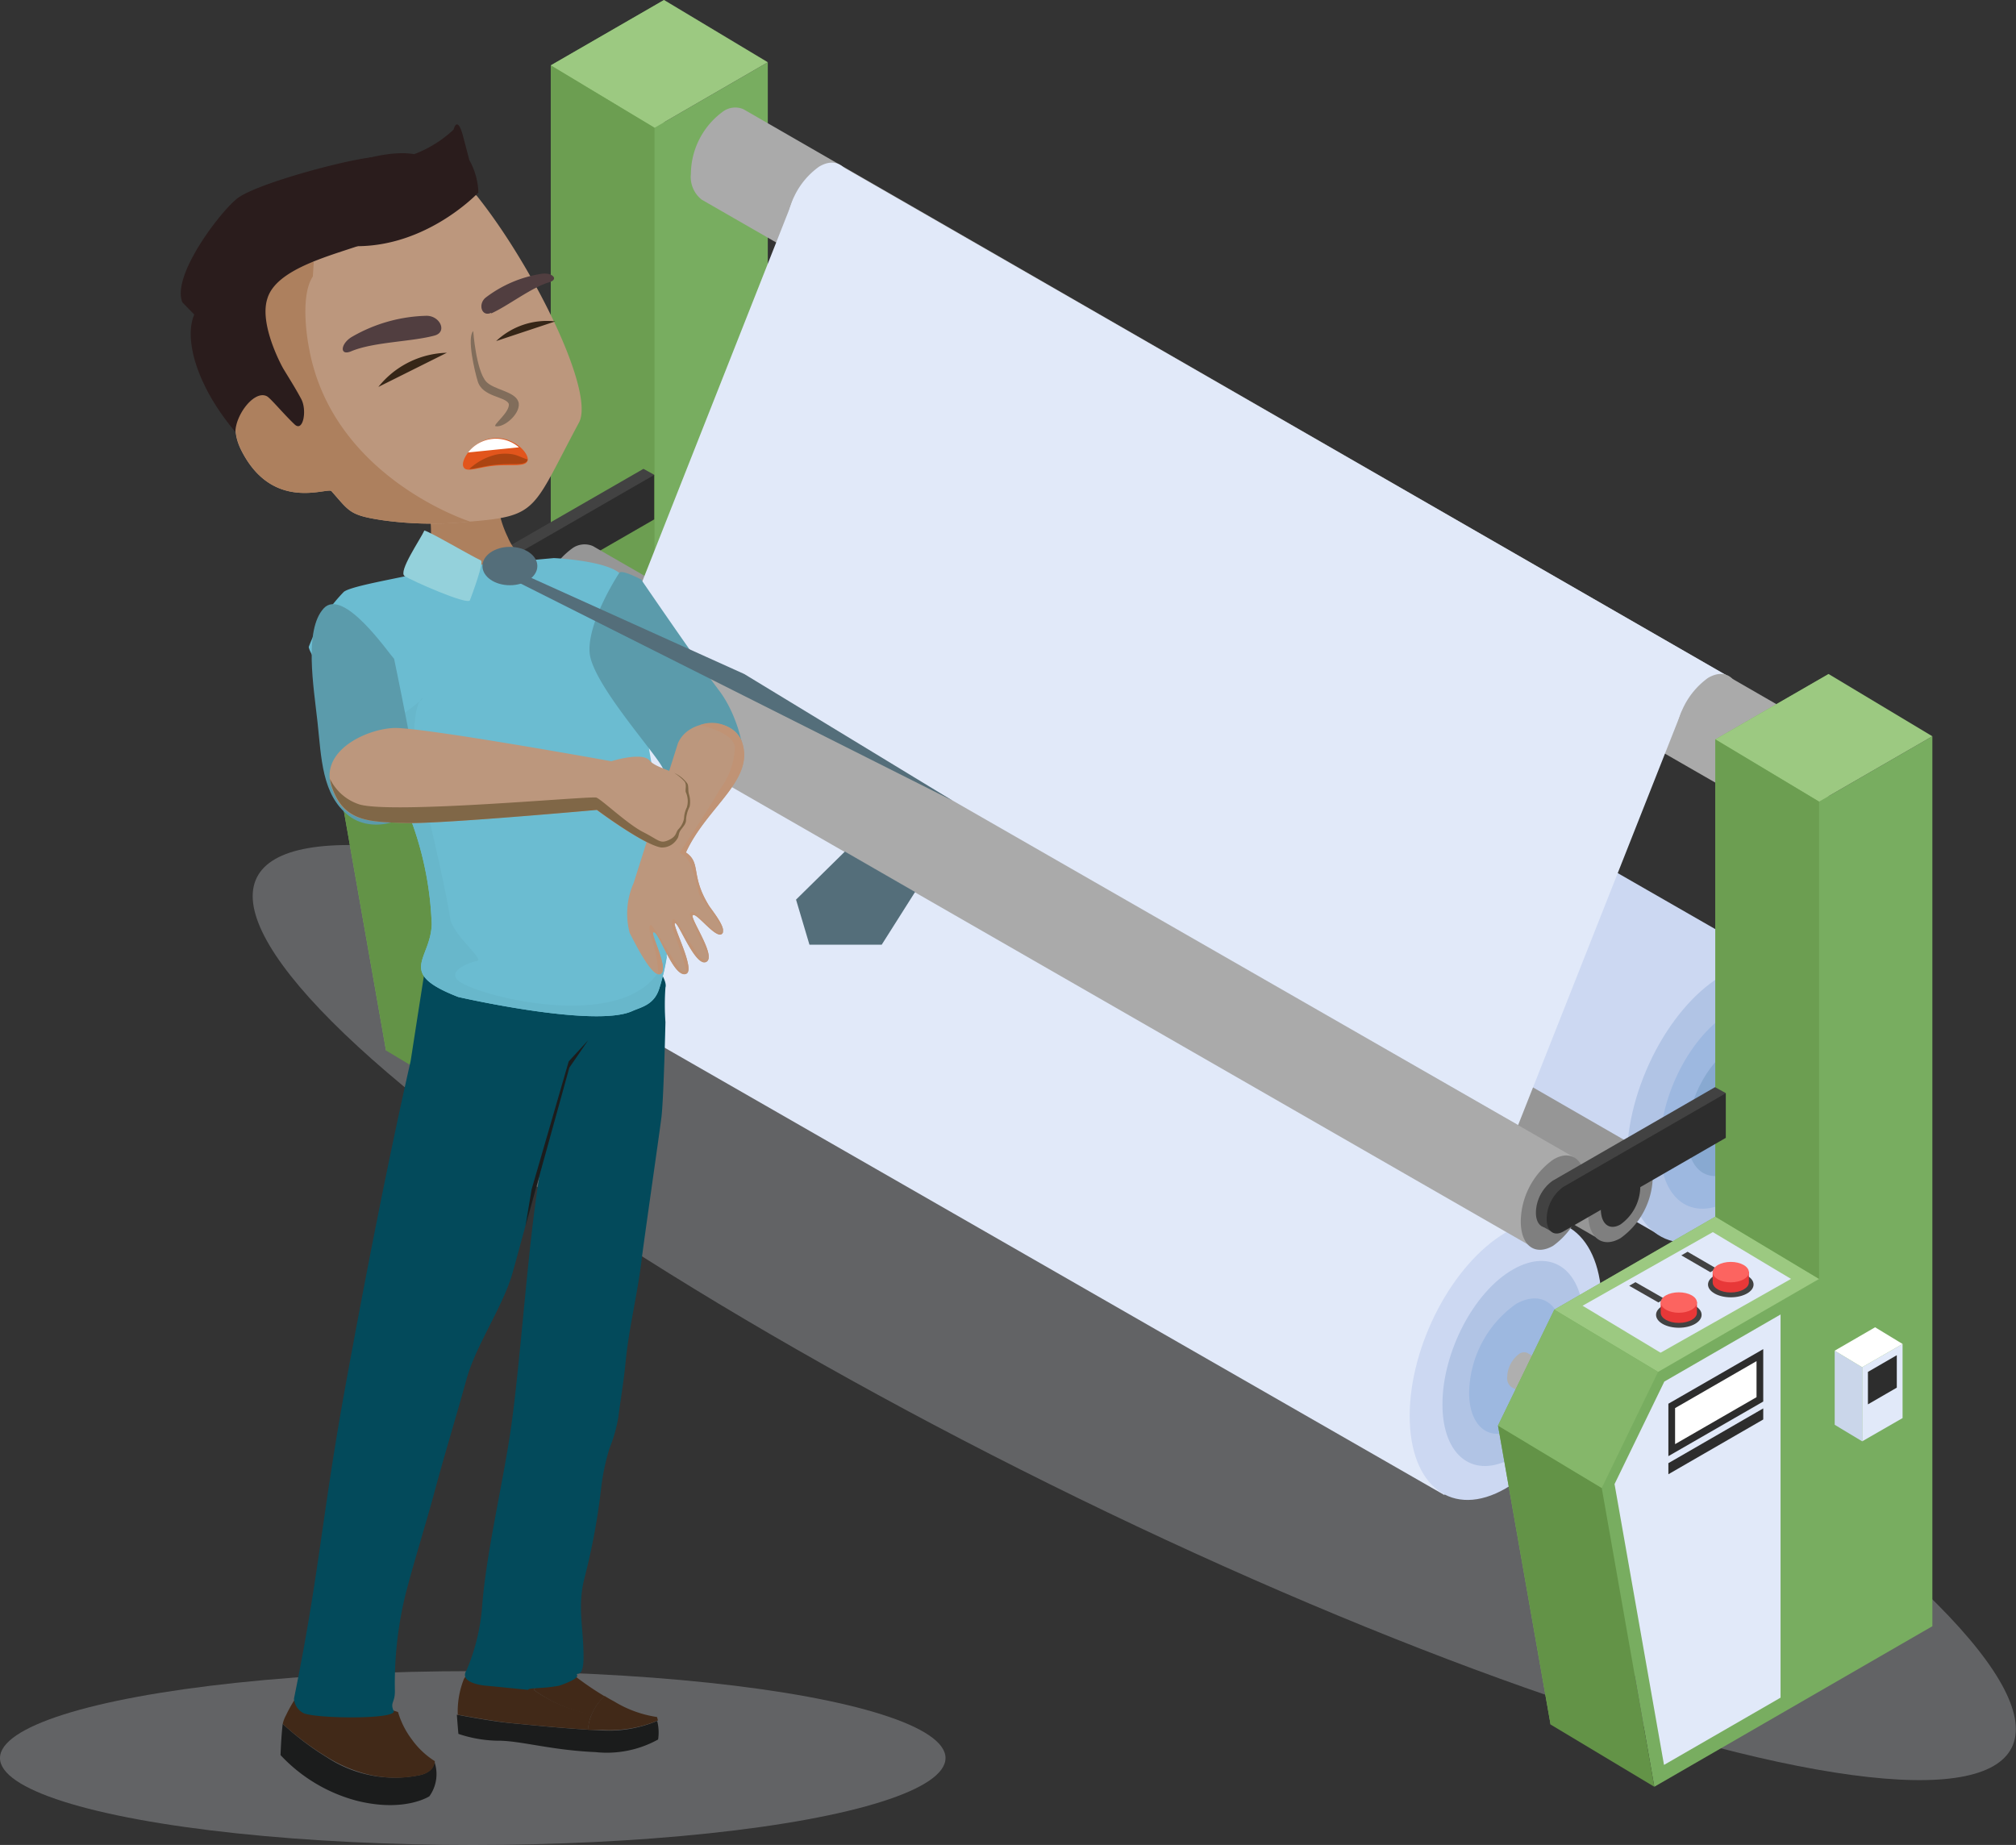 <svg xmlns="http://www.w3.org/2000/svg" viewBox="0 0 129.21 118.25"><rect x="0" y="0" width="129.21" height="118.25" fill="#333333" stroke="none"/><defs><style>.cls-1{isolation:isolate;}.cls-2{fill:#939598;mix-blend-mode:multiply;opacity:0.5;}.cls-3{fill:#78ad60;}.cls-4{fill:#9cc981;}.cls-5{fill:#6c9e51;}.cls-6{fill:#639347;}.cls-7{fill:#85b76a;}.cls-8{fill:#aaa;}.cls-9{fill:#7f7f7f;}.cls-10{fill:#424242;}.cls-11{fill:#2d2d2d;}.cls-12{fill:#afafaf;}.cls-13{fill:#969696;}.cls-14{fill:#3d3d3d;}.cls-15{fill:#e1e9f9;}.cls-16{fill:#ccd8f2;}.cls-17{fill:#b1c4e5;}.cls-18{fill:#9db8e0;}.cls-19{fill:#88a9d1;}.cls-20{fill:#fff;}.cls-21{fill:#cad6ea;}.cls-22{fill:#e83838;}.cls-23{fill:#fc6460;}.cls-24{fill:#1b1c1c;}.cls-25{fill:#412918;}.cls-26{fill:#034a5b;}.cls-27{fill:#1c1c1c;}.cls-28,.cls-33{fill:#ad805e;}.cls-28,.cls-29,.cls-30,.cls-31,.cls-40,.cls-41,.cls-42,.cls-43,.cls-45{fill-rule:evenodd;}.cls-29{fill:#6bbcd1;}.cls-30{fill:#68b7cb;}.cls-31{fill:#94d1db;}.cls-32,.cls-41{fill:#bc977d;}.cls-34{fill:#513e40;}.cls-35{fill:#816d5b;}.cls-36{fill:#2a1c1c;}.cls-37{fill:#e2551c;}.cls-38{fill:#ab4412;}.cls-39{fill:#362617;}.cls-40{fill:#5b9bab;}.cls-42{fill:#c09375;}.cls-43{fill:#806747;}.cls-44,.cls-45{fill:#546e7a;}</style></defs><g class="cls-1"><g id="Capa_2" data-name="Capa 2"><g id="Capa_1-2" data-name="Capa 1"><ellipse class="cls-2" cx="30.3" cy="112.68" rx="30.3" ry="5.57"/><ellipse class="cls-2" cx="72.7" cy="84.12" rx="12.26" ry="62.77" transform="translate(-34.96 111.9) rotate(-63.63)"/><polygon class="cls-3" points="24.98 40.74 35.3 34.78 35.3 4.19 42.56 0 42.56 57.04 24.74 67.33 21.37 48.18 24.98 40.74"/><polygon class="cls-3" points="31.63 44.73 41.95 38.78 41.95 8.19 49.21 3.99 49.21 61.03 31.39 71.32 28.02 52.17 31.63 44.73"/><polygon class="cls-4" points="42.56 0 49.21 3.99 41.95 8.19 35.3 4.19 42.56 0"/><polygon class="cls-4" points="35.3 34.78 41.95 38.78 31.63 44.73 24.98 40.74 35.3 34.78"/><polygon class="cls-5" points="35.3 4.19 41.95 8.19 41.95 38.78 35.3 34.78 35.3 4.19"/><polygon class="cls-6" points="21.37 48.18 28.02 52.17 31.39 71.32 24.74 67.33 21.37 48.18"/><polygon class="cls-7" points="31.63 44.73 28.02 52.17 21.37 48.18 24.98 40.74 31.63 44.73"/><path class="cls-8" d="M47.65,7a1.33,1.33,0,0,0-1.3.14,5,5,0,0,0-2.07,4,1.85,1.85,0,0,0,.7,1.66l67.2,38.65,2.66-5.75Z"/><path class="cls-9" d="M115.58,47.37a4.94,4.94,0,0,1-2.07,4c-1.14.66-2.06,0-2.06-1.57a5,5,0,0,1,2.06-3.95C114.66,45.15,115.58,45.85,115.58,47.37Z"/><path class="cls-6" d="M35.65,48.83a7.15,7.15,0,0,1-3,5.7c-1.65.95-3-.06-3-2.26a7.12,7.12,0,0,1,3-5.69C34.32,45.63,35.65,46.64,35.65,48.83Z"/><path class="cls-10" d="M30.82,36.05l10.42-6,.69.38-.69,2.47-10.42,6c-.58.34-1.07,0-1.07-.81A2.59,2.59,0,0,1,30.82,36.05Z"/><polygon class="cls-10" points="30.79 39.32 30.09 38.93 30.22 38.34 30.98 38.63 30.79 39.32"/><path class="cls-11" d="M31.52,36.44l10.41-6v2.85l-10.41,6c-.59.34-1.07,0-1.07-.81A2.57,2.57,0,0,1,31.52,36.44Z"/><path class="cls-12" d="M33.34,49.42a.49.49,0,0,0-.49,0A1.88,1.88,0,0,0,32.06,51a.69.69,0,0,0,.27.63l3.48,2,.95-2.22Z"/><path class="cls-13" d="M37.09,52a1.88,1.88,0,0,1-.79,1.51c-.43.25-.79,0-.79-.6a1.91,1.91,0,0,1,.79-1.51C36.74,51.16,37.09,51.43,37.09,52Z"/><path class="cls-14" d="M36.76,52.23a1.07,1.07,0,0,1-.44.85c-.25.15-.45,0-.45-.33a1.07,1.07,0,0,1,.45-.86C36.56,51.75,36.76,51.9,36.76,52.23Z"/><path class="cls-15" d="M43.52,45.92,80.15,67l-36.63-21a4.12,4.12,0,0,0-3.87.41c-3.4,2-6.15,7.23-6.15,11.77,0,2.44.8,4.17,2.07,4.94l57,32.7,7.93-17.12Z"/><path class="cls-16" d="M102.66,83.64c0,4.53-2.76,9.8-6.16,11.76s-6.15-.12-6.15-4.65S93.1,81,96.5,79,102.66,79.1,102.66,83.64Z"/><path class="cls-17" d="M101.5,84.78c0,3.33-2,7.2-4.52,8.64s-4.53-.08-4.53-3.41,2-7.21,4.53-8.65S101.5,81.45,101.5,84.78Z"/><path class="cls-18" d="M100.16,85.83a7.15,7.15,0,0,1-3,5.69c-1.65,1-3-.06-3-2.25a7.11,7.11,0,0,1,3-5.69C98.82,82.63,100.16,83.63,100.16,85.83Z"/><path class="cls-12" d="M97.88,86.71a.55.55,0,0,0-.49.05,1.91,1.91,0,0,0-.79,1.51.7.7,0,0,0,.28.64l3.47,2,1-2.23Z"/><path class="cls-13" d="M101.64,89.3a1.9,1.9,0,0,1-.79,1.51c-.44.26-.79,0-.79-.59a1.87,1.87,0,0,1,.79-1.51C101.28,88.46,101.64,88.72,101.64,89.3Z"/><path class="cls-14" d="M101.31,89.52a1.07,1.07,0,0,1-.45.86c-.25.14-.45,0-.45-.34a1.05,1.05,0,0,1,.45-.85C101.11,89,101.31,89.19,101.31,89.52Z"/><path class="cls-12" d="M47.27,32.93a.49.49,0,0,0-.49,0A1.87,1.87,0,0,0,46,34.49a.71.71,0,0,0,.27.63l3.48,2,.95-2.23Z"/><path class="cls-13" d="M51,35.52A1.88,1.88,0,0,1,50.23,37c-.43.25-.79,0-.79-.6a1.91,1.91,0,0,1,.79-1.51C50.67,34.67,51,34.94,51,35.52Z"/><path class="cls-14" d="M50.69,35.74a1.07,1.07,0,0,1-.44.85c-.25.14-.45,0-.45-.34a1.05,1.05,0,0,1,.45-.85C50.49,35.26,50.69,35.41,50.69,35.74Z"/><path class="cls-16" d="M57.45,29.43l36.63,21-36.63-21a4.07,4.07,0,0,0-3.86.41c-3.41,2-6.16,7.23-6.16,11.77,0,2.44.8,4.17,2.07,4.94l57,32.69,7.93-17.11S57.56,29.48,57.45,29.43Z"/><ellipse class="cls-17" cx="110.43" cy="70.7" rx="9.45" ry="5.35" transform="translate(2.14 144.63) rotate(-66.95)"/><path class="cls-18" d="M115.43,68.29c0,3.33-2,7.2-4.52,8.64s-4.52-.09-4.52-3.42,2-7.2,4.52-8.64S115.43,65,115.43,68.29Z"/><ellipse class="cls-19" cx="111.11" cy="71.06" rx="4.57" ry="2.59" transform="translate(2.22 145.47) rotate(-66.95)"/><path class="cls-12" d="M111.81,70.22a.5.5,0,0,0-.48,0,1.88,1.88,0,0,0-.79,1.51.67.67,0,0,0,.27.63l3.47,2,1-2.23Z"/><path class="cls-13" d="M115.57,72.81a1.88,1.88,0,0,1-.79,1.51c-.44.25-.79,0-.79-.6a1.9,1.9,0,0,1,.79-1.51C115.22,72,115.57,72.23,115.57,72.81Z"/><path class="cls-14" d="M115.24,73a1.09,1.09,0,0,1-.45.86c-.24.14-.44,0-.44-.34a1.11,1.11,0,0,1,.44-.86C115,72.55,115.24,72.7,115.24,73Z"/><path class="cls-13" d="M38,35a1.35,1.35,0,0,0-1.3.13,5,5,0,0,0-2.07,4,1.85,1.85,0,0,0,.7,1.66l67.2,38.65,2.66-5.75Z"/><path class="cls-9" d="M105.93,75.36a4.94,4.94,0,0,1-2.07,4c-1.14.66-2.07,0-2.07-1.57a5,5,0,0,1,2.07-4C105,73.14,105.93,73.84,105.93,75.36Z"/><polygon class="cls-3" points="99.62 83.94 109.94 77.98 109.94 47.39 117.2 43.2 117.2 100.24 99.38 110.53 96.01 91.37 99.62 83.94"/><polygon class="cls-3" points="106.27 87.93 116.59 81.97 116.59 51.38 123.85 47.19 123.85 104.23 106.03 114.52 102.66 95.37 106.27 87.93"/><polygon class="cls-15" points="106.67 88.55 114.12 84.25 114.12 108.81 106.65 113.12 103.48 95.12 106.67 88.55"/><polygon class="cls-11" points="106.93 93.33 113.01 89.83 113.01 86.47 106.93 89.97 106.93 93.33"/><polygon class="cls-11" points="106.93 94.49 113.01 90.98 113.01 90.27 106.93 93.78 106.93 94.49"/><polygon class="cls-20" points="107.36 92.56 112.58 89.55 112.58 87.24 107.36 90.25 107.36 92.56"/><polygon class="cls-4" points="117.2 43.2 123.85 47.19 116.59 51.38 109.94 47.39 117.2 43.2"/><polygon class="cls-4" points="109.94 77.98 116.59 81.97 106.27 87.93 99.62 83.94 109.94 77.98"/><polygon class="cls-15" points="109.78 78.97 114.79 81.97 106.43 86.7 101.43 83.69 109.78 78.97"/><polygon class="cls-5" points="109.94 47.39 116.59 51.38 116.59 81.97 109.94 77.98 109.94 47.39"/><polygon class="cls-6" points="96.01 91.37 102.66 95.37 106.03 114.52 99.38 110.53 96.01 91.37"/><polygon class="cls-7" points="106.27 87.93 102.66 95.37 96.01 91.37 99.62 83.94 106.27 87.93"/><polygon class="cls-15" points="119.35 92.38 121.94 90.89 121.94 86.14 119.35 87.63 119.35 92.38"/><polygon class="cls-11" points="119.72 90.01 121.57 88.94 121.57 86.86 119.72 87.93 119.72 90.01"/><polygon class="cls-21" points="119.35 87.63 117.59 86.57 117.59 91.32 119.35 92.38 119.35 87.63"/><polygon class="cls-20" points="120.18 85.07 121.94 86.14 119.35 87.63 117.59 86.57 120.18 85.07"/><polygon class="cls-10" points="107.76 80.46 109.62 81.54 110.02 81.31 108.16 80.23 107.76 80.46"/><path class="cls-10" d="M109.47,82.33c0,.45.65.82,1.46.82s1.46-.37,1.46-.82-.65-.82-1.46-.82S109.47,81.88,109.47,82.33Z"/><path class="cls-22" d="M112.09,81.51v.68c0,.36-.52.65-1.16.65s-1.16-.29-1.16-.65v-.68Z"/><path class="cls-23" d="M109.77,81.54c0,.36.52.65,1.16.65s1.16-.29,1.16-.65-.52-.66-1.16-.66S109.77,81.18,109.77,81.54Z"/><polygon class="cls-10" points="104.42 82.41 106.29 83.48 106.69 83.25 104.82 82.18 104.42 82.41"/><path class="cls-10" d="M106.14,84.27c0,.46.65.83,1.46.83s1.46-.37,1.46-.83-.66-.82-1.46-.82S106.14,83.82,106.14,84.27Z"/><path class="cls-22" d="M108.76,83.45v.69c0,.36-.52.65-1.16.65s-1.16-.29-1.16-.65v-.69Z"/><path class="cls-23" d="M106.44,83.48c0,.36.52.66,1.16.66s1.16-.3,1.16-.66-.52-.65-1.16-.65S106.44,83.12,106.44,83.48Z"/><path class="cls-8" d="M33.67,35.52a1.35,1.35,0,0,0-1.3.13,5,5,0,0,0-2.07,4,1.85,1.85,0,0,0,.7,1.66L98.2,79.92l2.67-5.75Z"/><path class="cls-9" d="M101.61,75.85a5,5,0,0,1-2.07,4c-1.15.66-2.07,0-2.07-1.57a4.94,4.94,0,0,1,2.07-3.95C100.68,73.63,101.61,74.33,101.61,75.85Z"/><path class="cls-10" d="M99.51,75.68l10.41-6,.69.38-.69,2.47-10.41,6c-.59.34-1.07,0-1.07-.81A2.57,2.57,0,0,1,99.51,75.68Z"/><polygon class="cls-10" points="99.47 78.95 98.78 78.56 98.9 77.97 99.66 78.26 99.47 78.95"/><path class="cls-11" d="M100.2,76.07l10.41-6v2.86l-10.41,6c-.59.34-1.07,0-1.07-.81A2.57,2.57,0,0,1,100.2,76.07Z"/><path class="cls-11" d="M105.13,76.07a3,3,0,0,1-1.27,2.41c-.69.4-1.26,0-1.26-1a3,3,0,0,1,1.26-2.41C104.56,74.71,105.13,75.14,105.13,76.07Z"/><polygon class="cls-15" points="53.86 10.61 50.87 12.7 40.32 39.41 97.3 72.11 107.78 45.6 110.65 43.28 53.86 10.61"/><path class="cls-8" d="M109.3,47.47c-.42.49-.88,1-1.3,1.53a2,2,0,0,1-.6-1.6,5,5,0,0,1,2.07-3.95c1.13-.66,2,0,2.07,1.52C110.79,45.8,110,46.63,109.3,47.47Z"/><path class="cls-15" d="M54.56,12.25a5,5,0,0,1-2.06,4c-1.15.66-2.07,0-2.07-1.57a4.94,4.94,0,0,1,2.07-4C53.64,10,54.56,10.73,54.56,12.25Z"/><path class="cls-24" d="M22.88,115.42c3.06.76,4.64-.29,4.64-.29a2.43,2.43,0,0,0,.31-2.25c0,.28-.16.69-.87.88a7.9,7.9,0,0,1-6-1.12,18.13,18.13,0,0,1-2.84-2.15c-.1.8-.14,2-.14,2A10.27,10.27,0,0,0,22.88,115.42Z"/><path class="cls-25" d="M18.12,110.49A18.13,18.13,0,0,0,21,112.64a9,9,0,0,0,2,.92,7.47,7.47,0,0,0,4,.2c.71-.19.86-.6.87-.88a.11.11,0,0,0,0,0,5.27,5.27,0,0,1-1.48-1.4,5.46,5.46,0,0,1-.88-1.75l-1.72-.57-.14,0a6.1,6.1,0,0,0-1.07-.12c-.12.05-3-.64-3.25-.59s-.83,1.12-1,1.49A2.11,2.11,0,0,0,18.12,110.49Zm8,1h0Zm-.22,0h0Zm-2.78,1.68.06-.1Zm.29-.42,0,0Z"/><path class="cls-24" d="M29.38,111.13a8.26,8.26,0,0,0,2.73.44c1.44.05,3.32.61,6.07.73a6.78,6.78,0,0,0,4-.81,3,3,0,0,0-.06-1.19,8,8,0,0,1-3.55.61c-2.22-.1-4.47-.34-5.76-.46s-3.11-.47-3.53-.55C29.33,110.58,29.38,111.13,29.38,111.13Z"/><path class="cls-25" d="M34.21,108.31l.37-.53a5.93,5.93,0,0,1,.59-.19c.06,0,.87-.21,1-.21l.54-.06c-.64-.47-1.72-1.25-1.83-1.27a20.5,20.5,0,0,0-2.54.12c-.27.1-2,.37-2.61,1.45a5.6,5.6,0,0,0-.39,2.28c.42.08,2.38.44,3.53.55s2.93.29,4.82.41a3.07,3.07,0,0,1,.24-1A9.17,9.17,0,0,1,34.21,108.31Z"/><path class="cls-25" d="M35.17,107.59a5.93,5.93,0,0,0-.59.19l-.37.53a9.17,9.17,0,0,0,3.71,1.59,3.44,3.44,0,0,1,.83-1.18,19,19,0,0,1-1.59-1.06l-.46-.34-.54.06C36,107.38,35.23,107.59,35.17,107.59Z"/><path class="cls-25" d="M42.11,110.05a7.32,7.32,0,0,1-2.75-1c-.21-.11-.42-.23-.61-.35a3.44,3.44,0,0,0-.83,1.18,3.07,3.07,0,0,0-.24,1l.94,0a8,8,0,0,0,3.55-.61C42.14,110.15,42.11,110.05,42.11,110.05Z"/><path class="cls-26" d="M26.32,68c-1.48,6.52-2.93,14-4.13,20.56-1.56,8.51-1.71,12.3-3.35,20.32a1.14,1.14,0,0,0,.63.93c.86.35,6,.4,5.76-.15s.08-.51.08-1.25a24.07,24.07,0,0,1,.7-6.3c.52-2,1.24-4.29,1.79-6.31.69-2.58,1.39-4.83,2.1-7.4.59-2.15,2.28-4.57,2.92-6.71.27-.92,1.45-5.37,1.75-6.29-.72,4.32-1.19,11.57-1.79,15.91-.49,3.54-1.58,8-1.87,11.52a13,13,0,0,1-1,4.21c-.56.85,1.19,1,1.19,1s.08,0,2.75.27c0-.15.93-.06,2-.27,0,0,1.25-.41,1.14-.67s.41.31.41-1.17c0-1.93-.41-3.2.06-5.06a41.66,41.66,0,0,0,1.08-5.86,14.31,14.31,0,0,1,.52-2.44,9.58,9.58,0,0,0,.57-2c.16-1.26.35-2.31.47-3.58.21-2.14.73-4.19,1-6.33.14-1.21,1.14-8.1,1.29-9.3s.26-6.12.26-6.12a15.39,15.39,0,0,1,0-2.22c.11-.33-.33-1-.33-1l-.89-.37A17.34,17.34,0,0,0,39,62c-.45.15-1.51-.64-1.91-.49s-2,.47-2.15.5-5.76-1.41-5.76-1.41l-2,1.88-.39,2.49Z"/><polygon class="cls-27" points="34.07 76.24 36.45 68.03 37.7 66.67 36.49 68.43 33.68 78.58 34.07 76.24"/><path class="cls-28" d="M27.39,32.06a9.6,9.6,0,0,1,.21,2.79c-.19.7-.13.8,0,.83a10.08,10.08,0,0,0,3.13,1.9c1.84.61,3.7.37,3.72-.51s-1.27-1.12-1.9-2.63a7,7,0,0,1-.65-2.16Z"/><path class="cls-29" d="M28.19,36.34c-.8.46-5.51,1.1-6.15,1.59a10.24,10.24,0,0,0-2.25,3.53c0,.53,3,4.87,4.71,7.33a21.31,21.31,0,0,1,3.17,10.45c-.07,2.31-2.3,3.1,1.7,4.66,0,0,8.71,2,11.14.91.57-.26,1.41-.39,1.74-1.44,1.94-6-1-14.92-.89-17.76.09-2.08.14-7.43-1.67-8.89-1-.81-4.19-.95-4.19-.95l-7,.63Z"/><path class="cls-30" d="M23.58,47.47l.92,1.32a21.31,21.31,0,0,1,3.17,10.45c-.07,2.31-2.3,3.1,1.7,4.66,0,0,8.71,2,11.14.91.57-.26,1.41-.39,1.74-1.44a13.17,13.17,0,0,0,.51-2.17l-.3.63c-2.1,4.56-12,2-13.12,1-.64-.62.75-1.16,1.24-1.24S29,59.9,28.85,58.85s-.91-4.72-1.79-8.13-.44-5.74,0-5.95S25.12,46.29,23.58,47.47Z"/><path class="cls-31" d="M27.2,34c-.27.59-1.69,2.64-1.27,2.92s4.06,1.9,4.19,1.55.92-2.45.7-2.55C29.92,35.48,27.7,34.16,27.2,34Z"/><path class="cls-32" d="M30.56,12.55c3.57,4.46,7.6,12.55,6.55,14.53-3,5.59-2.57,6-7,6.35a22.81,22.81,0,0,1-5.55-.08c-2.17-.32-2.15-.55-3.32-1.87-.24-.28-3.78,1.4-5.8-2.66-1-2.05.32-3.4,2.22-3.9-2.58-8.24,3.81-16,11.86-13.16"/><path class="cls-33" d="M20.11,16.79c-5.37-.34-5.54,3.61-2.43,8.13-1.9.5-3.24,1.85-2.22,3.9,2,4.06,5.56,2.38,5.8,2.66,1.17,1.32,1.15,1.55,3.32,1.87a22.81,22.81,0,0,0,5.55.08s-8.81-2.8-10.32-11.1c0,0-.67-3.23.24-4.61l.06-.93"/><path class="cls-34" d="M27.84,21.51c-1.48.4-3.88.4-5.32,1-.79.34-.7-.51.07-.94a10,10,0,0,1,4.75-1.33c.87,0,1.35,1.05.5,1.27Z"/><path class="cls-34" d="M31.48,20.09c1.09-.49,2.55-1.65,3.72-2,.65-.19.18-.65-.5-.54a7.87,7.87,0,0,0-3.54,1.5c-.55.4-.31,1.29.32,1Z"/><path class="cls-35" d="M32.61,25.88c-.23-.49-1.71-.42-2-1.47-.18-.59-.7-2.77-.28-3.19,0,0,.18,2.51.83,3.24.51.54,1.82.61,2.06,1.28s-.86,1.68-1.45,1.58C31.52,27.28,32.7,26.42,32.61,25.88Z"/><path class="cls-36" d="M24.07,10.06c-1.61.1-7.26,1.6-8.74,2.57-1,.65-4.38,5-3.64,6.75l.76.78c-.68,1.59.17,4.61,2.64,7.53,0-1.09,1.2-2.69,2-2.3.21.08,1.07,1.13,1.79,1.81.55.53.81-.9.43-1.62s-.94-1.59-1.18-2c-.43-.79-1.45-3-1-4.42.67-2.34,5.68-3.07,7.32-4C26.54,14,27.74,11.76,29.35,12A6,6,0,0,0,24.07,10.06Z"/><path class="cls-36" d="M20.15,11.39s3.91-1.93,6.4-1.51a7.7,7.7,0,0,0,2.52-1.57s.24-1,.62.46l.39,1.49a4.51,4.51,0,0,1,.58,2.08S27,16.26,21.92,15.73Z"/><path class="cls-37" d="M29.7,29.92c.18.42,1,0,2.07-.08s1.95.11,2.05-.34-.9-1.55-2.23-1.41S29.5,29.54,29.7,29.92Z"/><path class="cls-38" d="M31.83,29.13a2.86,2.86,0,0,1,1.09,0c.32.07.6.24.9.32v0c-.1.45-1,.21-2.05.34-.69.06-1.3.26-1.69.27A3.82,3.82,0,0,1,31.83,29.13Z"/><path class="cls-20" d="M30,29a2.25,2.25,0,0,1,3.26-.33Z"/><path class="cls-39" d="M35.59,20.6,31.8,21.86A4.74,4.74,0,0,1,35.59,20.6Z"/><path class="cls-39" d="M28.64,22.61,24.25,24.8A5.81,5.81,0,0,1,28.64,22.61Z"/><path class="cls-40" d="M25.26,42.23C24.9,41.85,22,37.61,20.74,39s-.64,5-.39,7.28.27,4.66,2,6,4.54.08,4.51-1.23S25.26,42.23,25.26,42.23Z"/><path class="cls-40" d="M39.69,36.72c.13-.25,1.4.42,1.4.42s3.72,5.44,5,7.12,1.81,4.42,1.42,4.51.26,1.31-1.61,1.86a2.69,2.69,0,0,1-3.39-1.31c-.19-.73-4.57-5.48-4.72-7.49S39.69,36.72,39.69,36.72Z"/><path class="cls-41" d="M43.45,47.64c.7-1.64,3.5-1.71,4.08-.14.92,2.49-2.22,4.18-3.57,7.15,1,.68.28,1.45,1.46,3.38.14.25,1.24,1.54.84,1.84s-1.6-1.37-1.85-1.21,1.55,2.66.85,3-1.79-2.59-2-2.49,1.34,3,.72,3.25c-.83.33-1.77-2.85-2.11-2.65-.18.1,1,2.32.49,2.65s-1.56-1.77-2-2.62a4.83,4.83,0,0,1,.25-3.2C40.74,56.19,43.45,47.64,43.45,47.64Z"/><path class="cls-42" d="M44.84,46.48a2.15,2.15,0,0,1,2.69,1c.92,2.49-2.22,4.18-3.57,7.15,1,.68.28,1.45,1.46,3.38.14.25,1.24,1.54.84,1.84s-1.6-1.37-1.85-1.21,1.55,2.66.85,3-1.79-2.59-2-2.49,1.34,3,.72,3.25c-.83.33-1.77-2.85-2.11-2.65-.18.1,1,2.32.49,2.65a.26.26,0,0,1-.17,0,7.92,7.92,0,0,0-.46-2.34c-.12-.39-.15-.81,0-.77s1.75,2.79,1.91,2.91.29.1.35,0a25.38,25.38,0,0,0-.85-2.56c-.12-.32-.1-.76.06-.73s1.53,2.34,1.65,2.44a.77.77,0,0,0,.41.21c.11,0,.16-.23.09-.4s-1.07-2.27-1.13-2.49.18-.25.27-.2,1.41,1.38,1.59,1.32.42.07.09-.48S45,57.64,44.81,57.34a13.07,13.07,0,0,0-.58-2,1.61,1.61,0,0,0-.67-.69s2-3,2.54-4a4.79,4.79,0,0,0,1-2.77C47,46.91,44.86,46.48,44.84,46.48Z"/><path class="cls-41" d="M39.18,48.79S27,46.59,25.24,46.66s-4.74,1.45-4,3.75,2.43,2.26,4.74,2.34c2,.06,10-.64,12.26-.84,0,0,3,2.24,4.12,2.41a1.13,1.13,0,0,0,1-.52c.16-.2.08-.36.25-.6s.35-.4.34-.67a2.14,2.14,0,0,1,.23-.83,1.63,1.63,0,0,0-.05-.82c-.06-.22,0-.53-.11-.68-.59-.85-1.9-.89-2.39-1.46S39.18,48.79,39.18,48.79Z"/><path class="cls-43" d="M21.15,49.92a3.38,3.38,0,0,0,.11.49c.77,2.3,2.43,2.26,4.74,2.34,2,.06,10-.64,12.26-.84,0,0,3,2.24,4.12,2.41a1.13,1.13,0,0,0,1-.52c.16-.2.08-.36.25-.6s.35-.4.34-.67a2.14,2.14,0,0,1,.23-.83,1.63,1.63,0,0,0-.05-.82c-.06-.22,0-.53-.11-.68a2.14,2.14,0,0,0-.83-.66,3,3,0,0,1,.67.56c.16.24,0,.56.09.71a1.38,1.38,0,0,1,.05.94,1.77,1.77,0,0,0-.18.72,1.34,1.34,0,0,1-.37.69c-.18.21-.09.45-.63.69s-.6,0-1.62-.52-2.66-2.09-3-2.21-13,1.07-15.18.44A3.18,3.18,0,0,1,21.15,49.92Z"/><ellipse class="cls-44" cx="32.68" cy="36.28" rx="1.76" ry="1.23"/><polygon class="cls-45" points="32.33 36.88 61.06 51.32 47.7 43.2 33.7 36.88 32.33 36.88"/><polygon class="cls-45" points="54.15 54.58 51.02 57.66 51.88 60.55 56.51 60.55 58.65 57.17 54.15 54.58"/></g></g></g></svg>